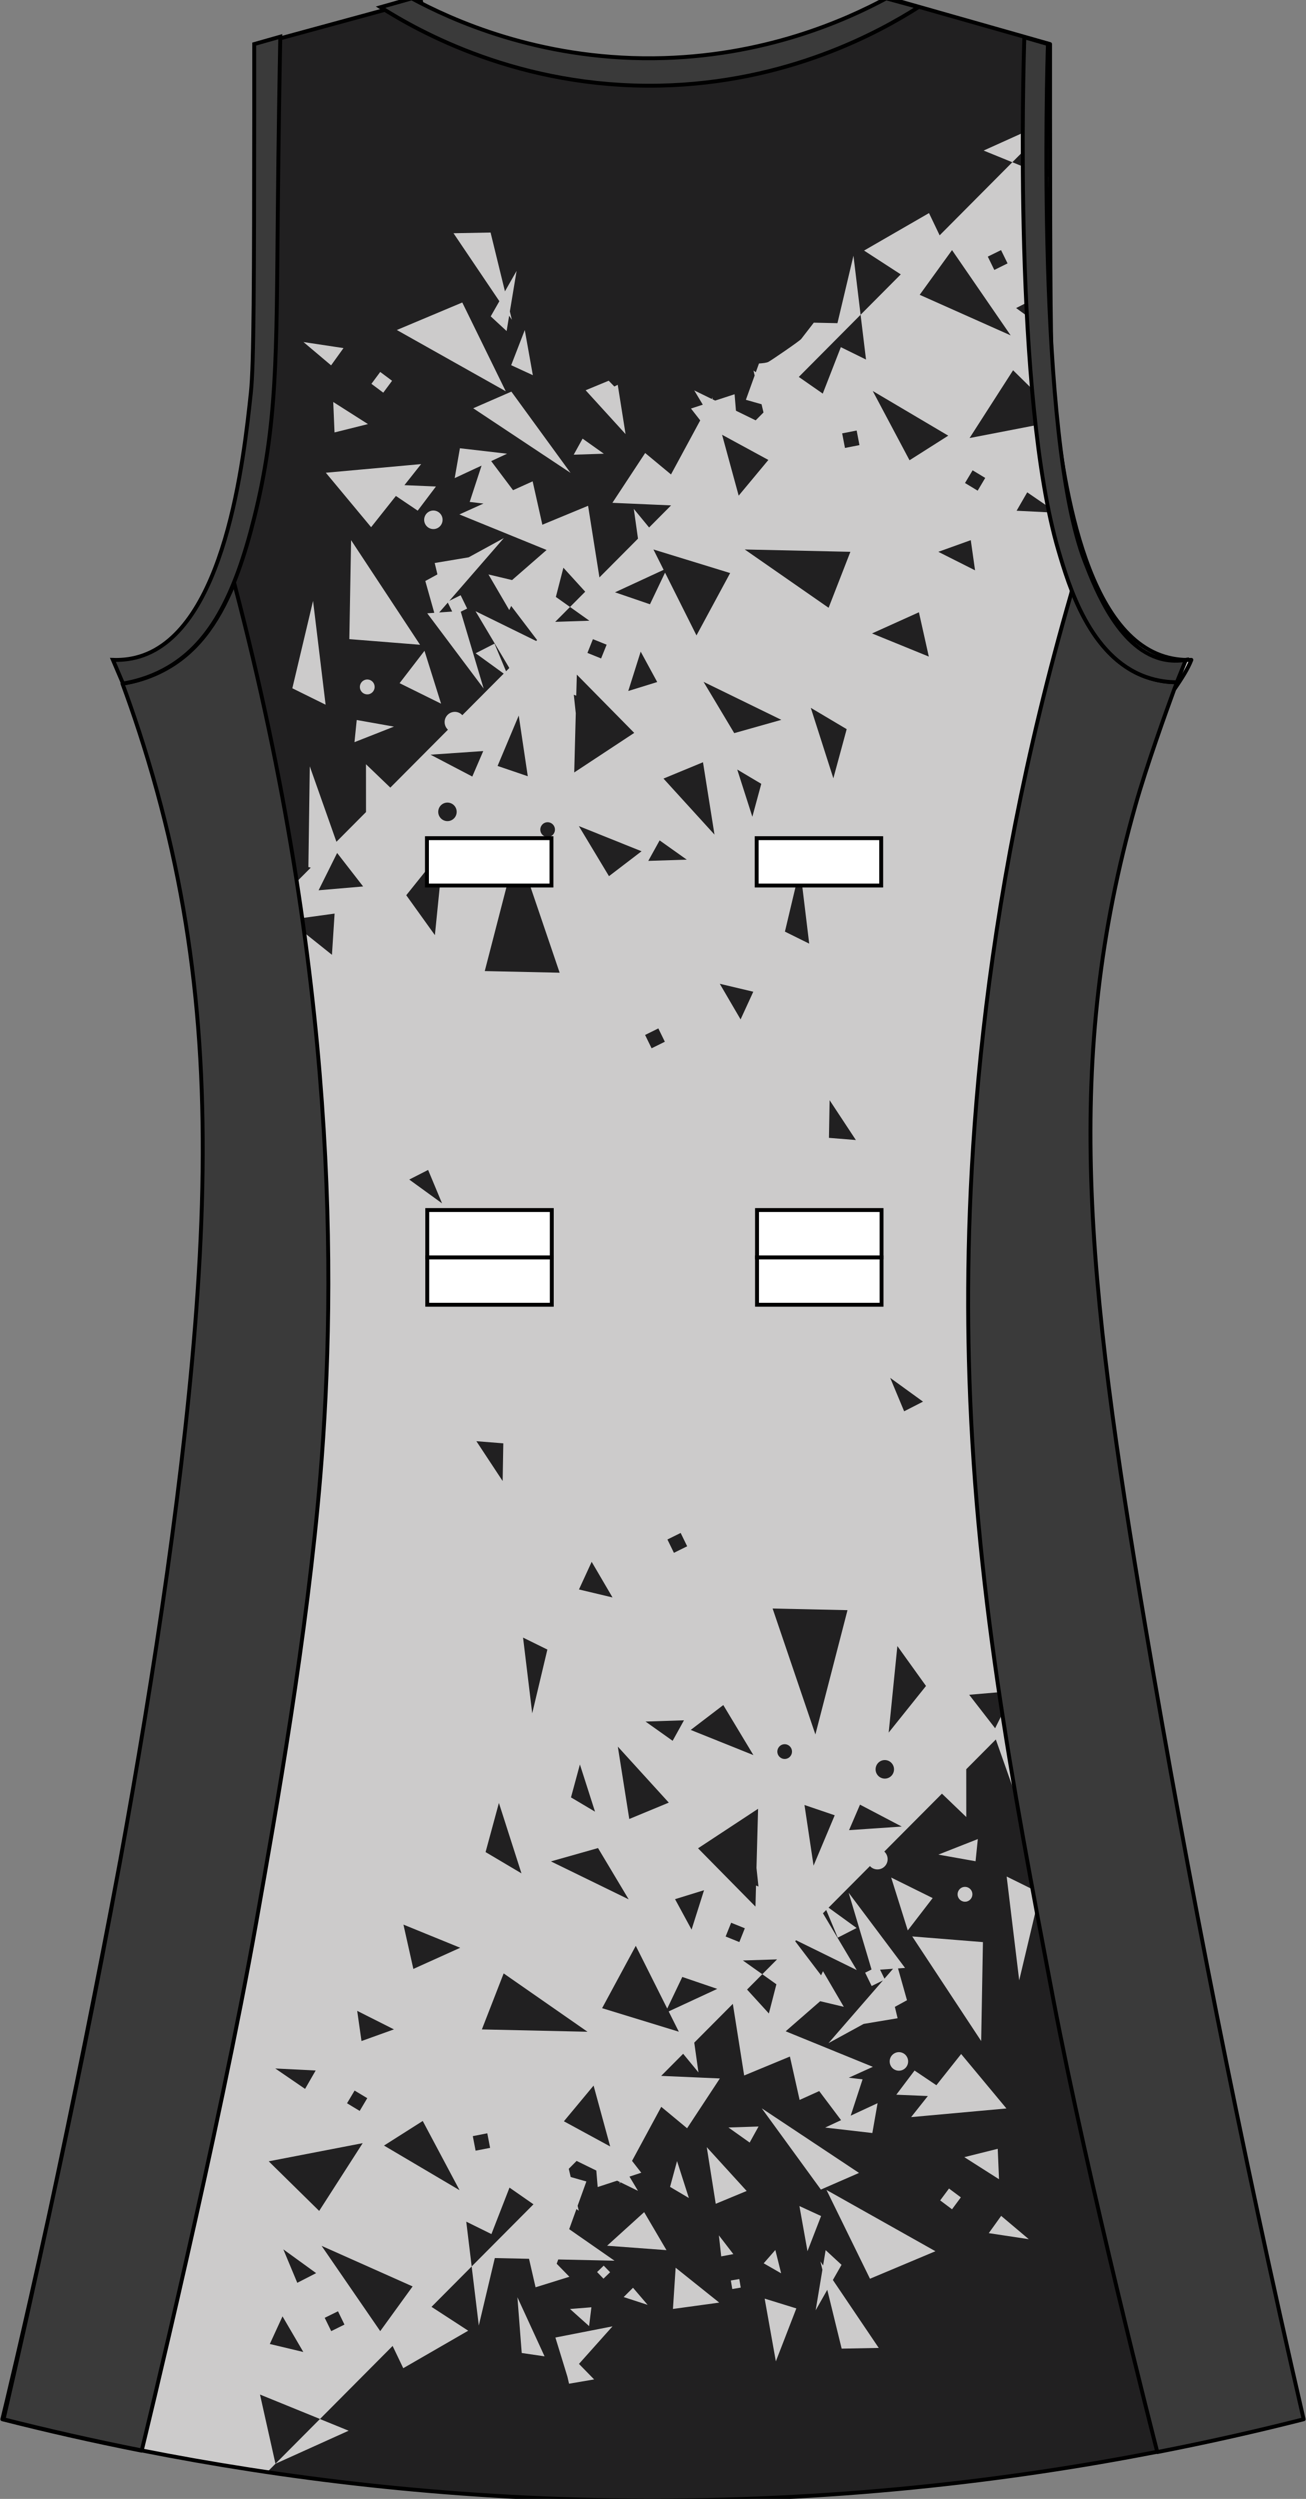 <?xml version="1.0" encoding="utf-8"?>
<!-- Generator: Adobe Illustrator 19.1.0, SVG Export Plug-In . SVG Version: 6.00 Build 0)  -->
<svg version="1.1" id="Layer_1" xmlns="http://www.w3.org/2000/svg" xmlns:xlink="http://www.w3.org/1999/xlink" x="0px" y="0px"
	 viewBox="0 0 335.2 641.14" style="enable-background:new 0 0 335.2 641.14;" xml:space="preserve">
<rect x="0" y="0" width="335.2" height="641.14" fill="#808080" stroke="none"/>
<style type="text/css">
	<![CDATA[
	@font-face{font-family:'codaheavy';src:url('/fonts/coda-heavy-webfont.woff') format('woff')}
	text{font-family:Impact,codaheavy,sans-serif}
	.Number.fill{fill:#000}
	.NumberOutline.stroke{fill:none;stroke:#777;stroke-width:2.5}
	.Colour1.fill{fill:#CCCBCB;}
	.Colour2.fill{fill:#3A3A3A;}
	.Colour3.fill{fill:#212021;}
	.NeckAndArmTrim.fill{fill:#3A3A3A;stroke:#000000;stroke-miterlimit:10;}
	.st0{fill:none;stroke:#000000;stroke-linecap:round;stroke-linejoin:round;}
	.st1{fill:none;stroke:#000000;stroke-miterlimit:10;}
	.st2{fill:#FFFFFF;stroke:#000000;}
	]]>
</style>
<path class="Colour1 fill" d="M44.1,206.63c-4.47-15.83-9.35-28.62-12.95-37.33c1.09,0.18,2.97,0.39,5.18,0
	c11.73-2.04,17.94-18.01,20.73-25.17c12.46-32.03,9.7-126.66,9.5-132.82c13.82-3.76,27.64-7.52,41.46-11.29
	c3.18,21.97,111.55,21.97,121.78,0c13.24,3.76,26.49,7.52,39.73,11.29c0,4-0.01,10.03,0,17.36c0.04,43.04,0.08,64.71,0.86,72.05
	c1.81,16.94,6.51,60.96,28.5,67.71c2.79,0.86,5.27,0.93,6.91,0.87c-3.1,7.91-14.52,18.54-18.44,32.87
	c-10.89,39.77-13.72,78.88-10.36,128.48c7.75,114.56,55.49,282.64,57.31,290.06c-43.59,11.07-102.61,21.46-172.73,20.83
	c-64.53-0.58-119.22-10.31-160.64-20.83c16.37-70.93,29.71-138.78,40.59-203.13C56.81,327.08,62.51,271.76,44.1,206.63z"/>
<path class="Colour3 fill" d="M319.61,624.26v-68.42c-7.78-36.46-17.22-84.07-24.57-131.76l-2.35,4.13l1.56-9.36
	c-0.5-3.32-0.99-6.63-1.47-9.94l-0.96,0.96l-0.03,0.03l-1.49,1.5l-6.64,6.67l0.03-0.03l-0.38,0.39l-21.13,21.24l0.61,0.15
	l-0.36,25.84l-6.84-19.36l-7.59,7.63l0.01,12.27l-6.25-6l-14.79,14.86c0.99,0.91,1.15,2.45,0.32,3.54
	c-0.88,1.16-2.53,1.38-3.68,0.49c-0.12-0.1-0.23-0.2-0.33-0.31l-10.62,10.67l7.2,5.22l-4.84,2.47l-2.96-7.09l-0.84,0.84l8.67,14.57
	l-15.56-7.64l-0.24,0.24l6.65,8.75l0.49-1.06l5.34,9.14l-6.06-1.44l-8.86,7.72l22.38,9.12l-6.18,2.79l3.54,0.42l-3.05,9.32l6.9-3.21
	l-1.34,7.66l-12.11-1.4l4.08-1.9l-5.61-7.46l-5.03,2.27l-2.49-11.13L191,532.51l-2.91-18.38l-9.9,9.95l1.08,7.64l-3.93-4.78
	l-5.64,5.67l15.06,0.66l-8.41,12.78l-6.63-5.5l-7.5,13.87l2.37,3.04l-3.03,0.99l2.19,3.66l-4.5-2.2l-0.23,0.42l0.07-0.49l-0.71-0.34
	l-4.98,1.63l-0.35-4.23l-5.06-2.47l-2.01,2.02l0.5,2.11l4.02,1.14l-2.25,6.24l0.3,1.26l-0.6-0.42l-1.86,5.16l11.63,8.09l-14.44-0.32
	l-0.4,1.1l3.26,3.34l-8.68,2.7l-1.68-7.31l-8.78-0.19l-4.11,17.31l-1.83-15.15l-10.31,10.36l9.42,6.12l-16.67,9.62l-2.73-5.71
	l-18.65,18.75l7.36,3l-18.78,8.48l0,0l-2.13,2.14c27.96,4.14,59.1,6.98,92.98,7.28C224.1,642.1,277.8,633.9,319.61,624.26z
	 M139.77,604.57l-5.86-0.86l-1.11-14.3L139.77,604.57z M151.79,591.98l-0.59,4.83l-4.9-4.39L151.79,591.98z M156.59,582.99
	l-1.7,1.65l-1.64-1.7l1.7-1.64L156.59,582.99z M157.21,596.87l-8.61,9.64l3.89,3.98l-6.44,1.1l-0.41-1.78l-3.09-10.07L157.21,596.87
	z M160.07,589.36l2.4-2.39l3.75,4.39L160.07,589.36z M232.29,504.91l-1.8,0.13l2.3,8.16l-3.11,1.7l0.7,2.92l-8.72,1.46l-9.02,4.93
	l13.98-16.09l-2.9,1.43l-1.67-3.42l1.64-0.81l-5.87-19.7L232.29,504.91z M229.61,526.8c1.16-0.62,2.59-0.17,3.2,0.99
	c0.61,1.16,0.17,2.6-0.99,3.22c-1.16,0.61-2.59,0.17-3.2-0.99C228.01,528.85,228.45,527.41,229.61,526.8z M239.38,486.99l-6.39,8.3
	l-4.26-13.57L239.38,486.99z M250.97,471.85l-0.58,5.69l-9.55-1.7L250.97,471.85z M247.4,484.13c1.04-0.15,2.01,0.57,2.16,1.61
	c0.15,1.04-0.57,2.02-1.61,2.17c-1.04,0.15-2-0.57-2.16-1.61C245.65,485.25,246.36,484.28,247.4,484.13z M252.28,498.29l-0.45,25.38
	l-17.7-26.84L252.28,498.29z M258.31,540.97l-24.46,2.22l4.29-5.41l-8.09-0.34l4.68-6.2l5.6,3.77l6.36-8.01L258.31,540.97z
	 M279.6,425.21l8.13,2.51l-5.26,13.59L279.6,425.21z M266.91,485.68l-5.32,22.42l-3.22-26.64L266.91,485.68z M253.78,572.96
	l3.18-4.43l7.09,5.98L253.78,572.96z M247.5,553.46l8.58-2.14l0.33,7.81L247.5,553.46z M241.31,564.56l2.26-3.05l3.04,2.27
	l-2.26,3.06L241.31,564.56z M240.09,577.6l-16.8,7.06l-11.16-22.78L240.09,577.6z M209.35,592.75l1.73-10.4l-0.52-2.14l0.7,1.04
	l0.65-3.93l4.08,3.77l-2.22,3.89l11.77,17.43l-9.52,0.18l-3.69-15.09L209.35,592.75z M205.18,566.01l5.56,2.56l-3.49,9.02
	L205.18,566.01z M196.26,589.76l8.13,2.51l-5.26,13.59L196.26,589.76z M196.01,580.7l2.99-3.42l1.49,5.99L196.01,580.7z
	 M195.51,540.93l24.97,16.58l-9.79,4.27L195.51,540.93z M192.41,549.72l-5.45-3.87l7.73-0.25L192.41,549.72z M191.64,562.14
	l-7.94,3.29l-2.3-14.53L191.64,562.14z M187.58,585.11l2.17-0.37l0.37,2.19l-2.17,0.37L187.58,585.11z M185.11,578.92l-0.6-5.39
	l3.71,4.81L185.11,578.92z M172.72,592.41l0.69-10.58l11.19,8.95L172.72,592.41z M171.98,561.09l1.79-6.62l3.04,9.48L171.98,561.09z
	 M171.06,577.32l-15.24-1.13l9.51-8.62L171.06,577.32z"/>
<path class="Colour3 fill" d="M288.52,401.47l3.42,1.58c0.22,1.59,0.45,3.17,0.68,4.76l-0.8,2.07l-1.52,1.53L288.52,401.47z"/>
<polygon class="Colour3 fill" points="279.34,416.16 282.33,412.74 283.65,418.07 283.3,418.43 "/>
<polygon class="Colour3 fill" points="81.14,583.22 76.3,585.7 72.72,577.12 "/>
<polygon class="Colour3 fill" points="126.13,573.2 130.77,561.28 136.92,565.56 121.06,581.5 119.67,570.01 "/>
<polygon class="Colour3 fill" points="66.73,614.37 82.12,620.64 70.7,632.12 "/>
<polygon class="Colour3 fill" points="225.88,505.36 229.21,505.13 227.01,507.66 "/>
<polygon class="Colour3 fill" points="72.51,594.31 77.85,603.45 69.25,601.4 "/>
<polygon class="Colour3 fill" points="124.63,475.19 128.05,462.58 133.84,480.65 "/>
<polygon class="Colour3 fill" points="129.27,506.32 150.79,521.29 123.68,520.69 "/>
<polygon class="Colour3 fill" points="140.49,423.23 136.6,439.59 134.25,420.16 "/>
<polygon class="Colour3 fill" points="129.18,370.32 129.01,379.99 122.27,369.77 "/>
<polygon class="Colour3 fill" points="121.35,548.07 125.07,547.34 125.79,551.08 122.07,551.8 "/>
<polygon class="Colour3 fill" points="176.37,396.73 172.97,398.41 171.3,394.99 174.7,393.31 "/>
<polygon class="Colour3 fill" points="172.64,446.64 165.68,441.7 175.55,441.38 "/>
<polygon class="Colour3 fill" points="177.5,495.08 173.26,487.27 180.7,484.97 "/>
<polygon class="Colour3 fill" points="267.85,409 271.56,413.8 268.45,414.38 "/>
<polygon class="Colour3 fill" points="185.64,437.47 193.37,450.31 177.28,443.85 "/>
<polygon class="Colour3 fill" points="152.35,535.1 156.61,550.72 144.73,544.26 "/>
<polygon class="Colour3 fill" points="220.73,463.02 231.44,468.64 217.92,469.56 "/>
<path class="Colour3 fill" d="M229.43,454.34c-0.21,1.3-1.42,2.18-2.71,1.97c-1.29-0.21-2.17-1.43-1.96-2.73
	c0.21-1.3,1.42-2.18,2.71-1.97C228.76,451.82,229.64,453.05,229.43,454.34z"/>
<polygon class="Colour3 fill" points="236.9,359.62 232.06,362.1 228.48,353.52 "/>
<polygon class="Colour3 fill" points="248.75,434.83 260.18,433.85 255.41,443.42 "/>
<polygon class="Colour3 fill" points="256.75,417.29 267.94,426.23 256.06,427.87 "/>
<polygon class="Colour3 fill" points="273.46,422.38 271.29,422.75 270.91,420.57 273.09,420.19 "/>
<polygon class="Colour3 fill" points="230.32,422.33 237.67,432.57 228.09,444.53 "/>
<polygon class="Colour3 fill" points="93.09,549.87 81.92,567.26 68.97,554.53 "/>
<polygon class="Colour3 fill" points="92.32,541.6 89.07,539.64 91.01,536.38 94.26,538.33 "/>
<polygon class="Colour3 fill" points="81.02,531.23 78.3,535.95 70.65,530.71 "/>
<polygon class="Colour3 fill" points="92.78,523.67 91.68,515.93 101.11,520.68 "/>
<polygon class="Colour3 fill" points="154.54,515.24 163.18,499.24 171.25,515.34 175.12,507.23 184.09,510.29 171.62,516.07 
	174.23,521.28 "/>
<polygon class="Colour3 fill" points="105.9,586.63 97.59,598.1 82.54,576.22 "/>
<polygon class="Colour3 fill" points="197.34,516.6 191.74,510.46 195.65,506.53 199.27,509.11 "/>
<polygon class="Colour3 fill" points="85.01,598.1 83.34,594.68 86.75,593.01 88.41,596.42 "/>
<polygon class="Colour3 fill" points="103.55,493.8 118.12,499.74 106.09,505.17 "/>
<polygon class="Colour3 fill" points="108.5,544.18 117.95,561.94 98.56,550.49 "/>
<polygon class="Colour3 fill" points="157.21,409.86 148.6,407.81 151.86,400.72 "/>
<polygon class="Colour3 fill" points="194.57,464.08 194.16,479.27 194.67,484.02 194.04,483.77 193.9,489.18 179.16,474.22 "/>
<polygon class="Colour3 fill" points="152.72,464.82 146.55,461.16 148.84,452.71 "/>
<polygon class="Colour3 fill" points="161.51,466.7 158.57,448.13 171.65,462.5 "/>
<polygon class="Colour3 fill" points="141.4,477.58 153.49,474.16 161.36,487.32 "/>
<polygon class="Colour3 fill" points="208.81,478.67 206.48,463.11 214.24,465.75 "/>
<polygon class="Colour3 fill" points="186.24,496.85 187.66,493.32 191.17,494.74 189.76,498.28 "/>
<polygon class="Colour3 fill" points="217.52,413.12 209.28,445.01 198.3,412.7 "/>
<path class="Colour3 fill" d="M202.54,447.9c0.83,0.64,0.98,1.83,0.35,2.66c-0.63,0.83-1.81,0.99-2.64,0.35
	c-0.83-0.64-0.98-1.82-0.35-2.65C200.53,447.42,201.71,447.26,202.54,447.9z"/>
<polygon class="Colour3 fill" points="199.44,502.72 195.65,506.53 190.67,503 "/>
<polygon class="Colour3 fill" points="70.66,239.51 68.48,239.89 68.85,242.07 71.03,241.7 "/>
<polygon class="Colour3 fill" points="81.77,228.42 93.2,227.44 86.53,218.85 "/>
<polygon class="Colour3 fill" points="70.38,248.46 74.09,253.27 73.49,247.88 "/>
<polygon class="Colour3 fill" points="85.2,244.98 85.88,234.4 74,236.03 "/>
<polygon class="Colour3 fill" points="162.78,188.04 148.05,173.09 147.9,178.49 147.27,178.25 147.78,183 147.38,198.19 "/>
<polygon class="Colour3 fill" points="121.22,199.24 124.03,192.7 110.5,193.63 "/>
<polygon class="Colour3 fill" points="111.62,239.93 113.85,217.74 104.27,229.69 "/>
<polygon class="Colour3 fill" points="105.04,302.64 113.46,308.75 109.88,300.17 "/>
<path class="Colour3 fill" d="M115.22,205.95c-1.29-0.21-2.51,0.67-2.71,1.97c-0.21,1.3,0.67,2.52,1.96,2.73
	c1.29,0.21,2.51-0.68,2.71-1.97C117.39,207.38,116.52,206.16,115.22,205.95z"/>
<polygon class="Colour3 fill" points="59.61,249.53 62.6,246.11 58.64,243.84 58.29,244.19 "/>
<polygon class="Colour3 fill" points="114.93,154.61 112.73,157.14 116.06,156.91 "/>
<path class="Colour3 fill" d="M221.77,64.29l16.67-9.62l2.73,5.71l18.65-18.75l-7.36-3l17.06-7.7c0-0.75,0-1.49,0-2.25
	c-0.01-7.33,0-13.36,0-17.36c-11.96-3.4-26.91-7.47-38.87-10.87l-0.99,0.68c0,18.79-121.5,18.79-121.5,0H104
	c-12.48,3.4-24.97,6.8-37.45,10.19c0.2,6.16,2.96,100.78-9.5,132.82c-2.79,7.17-9,23.13-20.73,25.17c-2.22,0.39-4.09,0.18-5.18,0
	c3.61,8.71,8.48,21.5,12.95,37.33c4.13,14.62,7.04,28.74,8.91,42.88l5.28-5.31l-0.03,0.03l0.38-0.39l21.13-21.24l-0.61-0.15
	l0.36-25.84l6.84,19.36l7.59-7.63l-0.01-12.27l6.25,6l14.79-14.86c-0.99-0.91-1.15-2.45-0.32-3.54c0.88-1.16,2.53-1.38,3.68-0.49
	c0.12,0.1,0.23,0.2,0.33,0.31l10.62-10.67l-7.2-5.22l4.84-2.47l2.96,7.09l0.84-0.84l-8.67-14.57l15.56,7.64l0.24-0.24l-6.65-8.75
	l-0.49,1.06l-5.34-9.14l6.06,1.44l8.86-7.72l-22.38-9.12l6.18-2.79l-3.54-0.42l3.05-9.32l-6.9,3.21l1.34-7.66l12.11,1.4l-4.08,1.9
	l5.61,7.46l5.03-2.27l2.49,11.13l11.74-4.86l2.91,18.38l9.9-9.95l-1.08-7.64l3.93,4.78l5.64-5.67l-15.06-0.66l8.41-12.78l6.63,5.5
	l7.5-13.87l-2.37-3.04l3.03-0.99l-2.19-3.66l4.5,2.2l0.23-0.42l-0.07,0.49l0.71,0.34l4.98-1.63l0.35,4.23l5.06,2.47l2.01-2.02
	l-0.5-2.11l-4.02-1.14l2.25-6.24l-0.3-1.26l0.6,0.42l0.81-2.24c1.01-0.06,1.99-0.18,2.42-0.41c0.87-0.47,8.05-5.38,8.42-5.88
	c0.2-0.26,1.74-2.23,3.23-4.18l6.07,0.13l4.11-17.31l1.83,15.15l10.31-10.36L221.77,64.29z M54.2,234.54l5.26-13.59l2.88,16.11
	L54.2,234.54z M136.76,96.26l-5.56-2.56l3.49-9.02L136.76,96.26z M125.91,59.66l3.69,15.09l2.99-5.24l-1.73,10.4l0.52,2.14
	l-0.7-1.04l-0.65,3.93l-4.08-3.77l2.22-3.89L116.4,59.84L125.91,59.66z M97.59,95.43l3.04,2.27l-2.26,3.05l-3.04-2.27L97.59,95.43z
	 M88.16,89.31l-3.18,4.43l-7.09-5.98L88.16,89.31z M94.44,108.81l-8.58,2.14l-0.33-7.81L94.44,108.81z M75.03,176.59l5.32-22.42
	l3.22,26.64L75.03,176.59z M83.63,121.29l24.46-2.22l-4.29,5.41l8.09,0.34l-4.68,6.2l-5.6-3.77l-6.36,8.01L83.63,121.29z
	 M113.32,132.25c0.61,1.16,0.17,2.6-0.98,3.22c-1.16,0.62-2.59,0.17-3.2-0.99c-0.61-1.16-0.17-2.6,0.99-3.22
	C111.27,130.65,112.7,131.09,113.32,132.25z M90.11,138.59l17.7,26.84l-18.15-1.45L90.11,138.59z M96.14,175.97
	c0.15,1.04-0.57,2.02-1.6,2.17c-1.04,0.15-2.01-0.57-2.16-1.61c-0.15-1.04,0.57-2.02,1.61-2.17
	C95.03,174.2,95.99,174.92,96.14,175.97z M90.98,190.42l0.58-5.69l9.55,1.7L90.98,190.42z M102.56,175.28l6.39-8.3l4.26,13.57
	L102.56,175.28z M120.29,142.99l9.02-4.93l-13.98,16.09l2.9-1.43l1.67,3.42l-1.64,0.81l5.87,19.7l-14.47-19.29l1.8-0.13l-2.3-8.16
	l3.11-1.7l-0.7-2.92L120.29,142.99z M101.85,84.67l16.8-7.06l11.16,22.78L101.85,84.67z M121.46,104.75l9.79-4.27l15.19,20.85
	L121.46,104.75z M147.25,116.66l2.28-4.12l5.45,3.87L147.25,116.66z M150.31,100.13l5.92-2.45l1.45,1.49l0.87-0.45l2.01,12.66
	L150.31,100.13z"/>
<path class="Colour3 fill" d="M269.52,31.88l-9.69,9.74l9.71,3.96C269.53,41.29,269.52,36.73,269.52,31.88z"/>
<polygon class="Colour3 fill" points="205.02,96.71 211.17,100.99 215.81,89.07 222.27,92.25 220.88,80.76 "/>
<polygon class="Colour3 fill" points="151.27,159.26 146.3,155.73 142.5,159.55 "/>
<polygon class="Colour3 fill" points="155.7,165.41 152.18,163.99 150.77,167.52 154.28,168.94 "/>
<polygon class="Colour3 fill" points="156.3,224.8 164.66,218.41 148.57,211.95 "/>
<polygon class="Colour3 fill" points="161.25,177.29 168.68,174.99 164.44,167.19 "/>
<polygon class="Colour3 fill" points="144.6,145.66 142.67,153.16 146.3,155.73 150.2,151.81 "/>
<polygon class="Colour3 fill" points="212.76,291.94 219.67,292.5 212.93,282.28 "/>
<polygon class="Colour3 fill" points="124.42,249.15 143.64,249.57 132.66,217.26 "/>
<polygon class="Colour3 fill" points="165.57,265.54 167.24,268.96 170.64,267.28 168.97,263.86 "/>
<polygon class="Colour3 fill" points="216.15,111.19 216.87,114.93 220.59,114.2 219.87,110.46 "/>
<path class="Colour3 fill" d="M269.43,67.96l0.16-0.36c-0.01-2.37-0.02-4.85-0.03-7.48l-5.48-1.3L269.43,67.96z"/>
<path class="Colour3 fill" d="M142.05,214.01c0.63-0.83,0.48-2.02-0.35-2.66c-0.83-0.64-2.01-0.48-2.64,0.35
	c-0.63,0.83-0.48,2.02,0.35,2.66C140.23,215,141.42,214.84,142.05,214.01z"/>
<path class="Colour3 fill" d="M248.85,112.39l22.35-4.32c-0.1-0.81-0.19-1.59-0.28-2.35l-10.9-10.72L248.85,112.39z"/>
<polygon class="Colour3 fill" points="260.8,79.04 269.22,85.15 265.64,76.57 "/>
<polygon class="Colour3 fill" points="217.31,187.08 208.1,181.61 213.89,199.69 "/>
<polygon class="Colour3 fill" points="263.65,126.32 260.92,131.04 271.3,131.56 "/>
<polygon class="Colour3 fill" points="133.14,183.59 127.71,196.52 135.46,199.16 "/>
<polygon class="Colour3 fill" points="240.83,141.58 250.26,146.33 249.16,138.59 "/>
<polygon class="Colour3 fill" points="166.82,155.04 170.69,146.92 178.76,163.03 187.4,147.03 167.71,140.98 170.33,146.2 
	157.85,151.97 "/>
<polygon class="Colour3 fill" points="223.82,162.52 238.39,168.46 235.85,157.09 "/>
<polygon class="Colour3 fill" points="247.68,123.93 250.93,125.89 252.87,122.62 249.63,120.67 "/>
<polygon class="Colour3 fill" points="244.35,64.17 236.05,75.64 259.4,86.05 "/>
<polygon class="Colour3 fill" points="256.93,64.17 253.53,65.84 255.2,69.26 258.6,67.58 "/>
<polygon class="Colour3 fill" points="233.44,118.09 243.38,111.78 224,100.32 "/>
<polygon class="Colour3 fill" points="170.29,199.76 183.38,214.13 180.43,195.57 "/>
<polygon class="Colour3 fill" points="189.59,127.17 197.21,118.01 185.33,111.55 "/>
<polygon class="Colour3 fill" points="218.26,141.58 191.15,140.98 212.67,155.94 "/>
<polygon class="Colour3 fill" points="166.39,220.88 176.26,220.56 169.3,215.62 "/>
<polygon class="Colour3 fill" points="201.46,239.03 207.69,242.11 205.34,222.68 "/>
<polygon class="Colour3 fill" points="190.08,261.55 193.34,254.45 184.74,252.41 "/>
<polygon class="Colour3 fill" points="193.1,209.56 195.39,201.11 189.22,197.44 "/>
<polygon class="Colour3 fill" points="188.45,188.1 200.54,184.69 180.58,174.95 "/>
<path class="Colour2 fill" d="M301.75,175.04c-1.86-0.03-4.65-0.28-7.74-1.4c-9.89-3.58-15.51-13.38-18.91-22.07l-0.17,0.72
	c-23.95,82.66-27.38,150.77-26.26,196.39c1.43,57.99,10.9,107.74,21.59,163.85c9.22,48.41,26.77,116.6,26.77,116.6
	c13.5-2.62,26.05-5.49,37.57-8.42c-16.37-70.93-29.71-138.78-40.59-203.13c-15.31-90.5-21-145.81-2.59-210.95
	c3.55-12.56,10.62-31.53,10.64-31.58L301.75,175.04z"/>
<path class="Colour2 fill" d="M31.69,175.38c2.64-0.44,6.37-1.36,10.36-3.47c8.09-4.28,13.7-11.58,18.05-22.3l0.18,0.72
	c26.08,99.42,26.14,177.55,21.93,228.37c-3.39,40.89-11.33,85.66-16.41,114.3c-9.89,55.78-29.45,135.77-29.45,135.77
	c-12.85-2.53-24.79-5.28-35.76-8.06c1.82-7.42,42.34-174.52,50.09-289.08c3.36-49.6,0.53-88.71-10.36-128.48
	c-3.02-11.01-6.2-20.42-8.92-27.78L31.69,175.38z"/>
<path class="st0" d="M30.79,477.73c-5.59,29.89-11.72,60.45-18.43,91.66 M36.38,628.71c35.48,7.02,77.66,12.41,125.18,12.83
	c51.79,0.46,97.52-5.09,135.46-12.48 M301.37,176.9c1.91-2.77,3.52-5.3,4.41-7.6c-1.63,0.07-4.12-0.01-6.91-0.87
	c-21.99-6.75-26.69-50.77-28.5-67.71c-0.78-7.34-0.82-29.01-0.86-72.05c-0.01-7.33,0-13.36,0-17.36
	c-13.24-3.76-26.49-7.52-39.73-11.29c-10.22,21.97-118.6,21.97-121.78,0C94.19,3.78,80.37,7.55,66.55,11.31
	c0.2,6.16,2.96,100.78-9.5,132.82c-2.79,7.17-9,23.13-20.73,25.17c-2.22,0.39-4.09,0.18-5.18,0c0.72,1.75,1.5,3.66,2.31,5.73
	 M12.35,569.4c-3.64,16.92-7.45,34.02-11.44,51.31c10.92,2.77,22.76,5.49,35.46,8 M301.37,176.9c-1.86,5.07-7.07,19.52-9.95,29.73
	c-18.41,65.14-12.72,120.45,2.59,210.95c10.89,64.35,24.22,132.2,40.59,203.13c-11.52,2.93-24.07,5.79-37.57,8.42
	c0,0-0.01-0.02-0.02-0.06 M301.37,176.9c0.43-1.17,0.68-1.84,0.68-1.85l-0.3,0c-1.86-0.03-4.65-0.28-7.74-1.4
	c-9.89-3.58-15.51-13.38-18.91-22.07l-0.17,0.72c-23.95,82.66-27.38,150.77-26.26,196.39c1.43,57.99,10.9,107.74,21.59,163.85
	c9.06,47.58,26.18,114.27,26.76,116.53 M12.35,569.4c5.47-25.03,12.14-57.15,18.43-91.66 M12.35,569.4
	C5.95,598.68,1.2,618.28,0.6,620.71c10.97,2.79,22.91,5.53,35.76,8.06c0,0,0.01-0.02,0.02-0.06 M36.38,628.71
	c0.61-2.48,19.7-80.81,29.43-135.71c5.08-28.64,13.02-73.42,16.41-114.3c4.21-50.82,4.15-128.95-21.93-228.37l-0.18-0.72
	c-4.35,10.72-9.96,18.02-18.05,22.3c-3.17,1.68-6.18,2.6-8.6,3.13 M30.79,477.73c8.8-48.26,16.87-101.21,19.91-146.1
	c3.36-49.6,0.53-88.71-10.36-128.48c-3.02-11.01-6.2-20.42-8.92-27.78l0.28,0c0.54-0.09,1.14-0.21,1.76-0.35"/>
<path class="st1" d="M234.41,1.9"/>
<path class="st1" d="M99.11,1.9"/>
<g>
	<rect x="109.58" y="215.05" class="st2" width="31.96" height="12.15"/>
	<rect x="194.21" y="215.05" class="st2" width="31.96" height="12.15"/>
	<rect x="194.3" y="322.61" class="st2" width="31.96" height="12.15"/>
	<rect x="109.66" y="322.61" class="st2" width="31.96" height="12.15"/>
	<rect x="109.66" y="310.46" class="st2" width="31.96" height="12.15"/>
	<rect x="194.3" y="310.46" class="st2" width="31.96" height="12.15"/>
</g>
<path class="NeckAndArmTrim fill" d="M31.57,175.38c2.64-0.44,6.37-1.36,10.36-3.47c11.77-6.22,18.28-18.85,23.32-39.06
	c5.96-23.88,5.7-41.65,6.05-78.13c0.19-20.26,0.47-36.36,0.64-45.31l-6.69,1.9c0,4,0.01,10.03,0,17.36
	c-0.04,43.04-0.08,64.71-0.86,72.05c-1.81,16.94-6.51,60.96-28.5,67.71c-2.79,0.86-5.27,0.93-6.91,0.87L31.57,175.38z"/>
<path class="NeckAndArmTrim fill" d="M302.05,175.05c-1.85-0.01-4.77-0.22-8.05-1.41c-14.32-5.18-19.69-23.42-22.35-32.44
	c-11.54-39.17-8.99-124.16-8.74-131.63l6.05,1.74c-0.2,6.16-2.96,100.78,9.5,132.82c2.79,7.17,9,23.13,20.73,25.17
	c2.22,0.39,4.09,0.18,5.18,0L302.05,175.05z"/>
<path class="NeckAndArmTrim fill" d="M97.67,1.85c9.8,6.22,35.66,20.81,71.52,20.12c32.95-0.64,56.66-13.84,66.55-20.14l-8.28-2.25
	c-10.17,5.47-31.35,15.12-59.77,15.37c-29.68,0.26-51.79-9.87-62.01-15.37L97.67,1.85z"/>
<path class="st1" d="M234.41,1.9"/>
<path class="st1" d="M99.12,1.9"/>
<g id="BBodyLogos"></g>
</svg>
